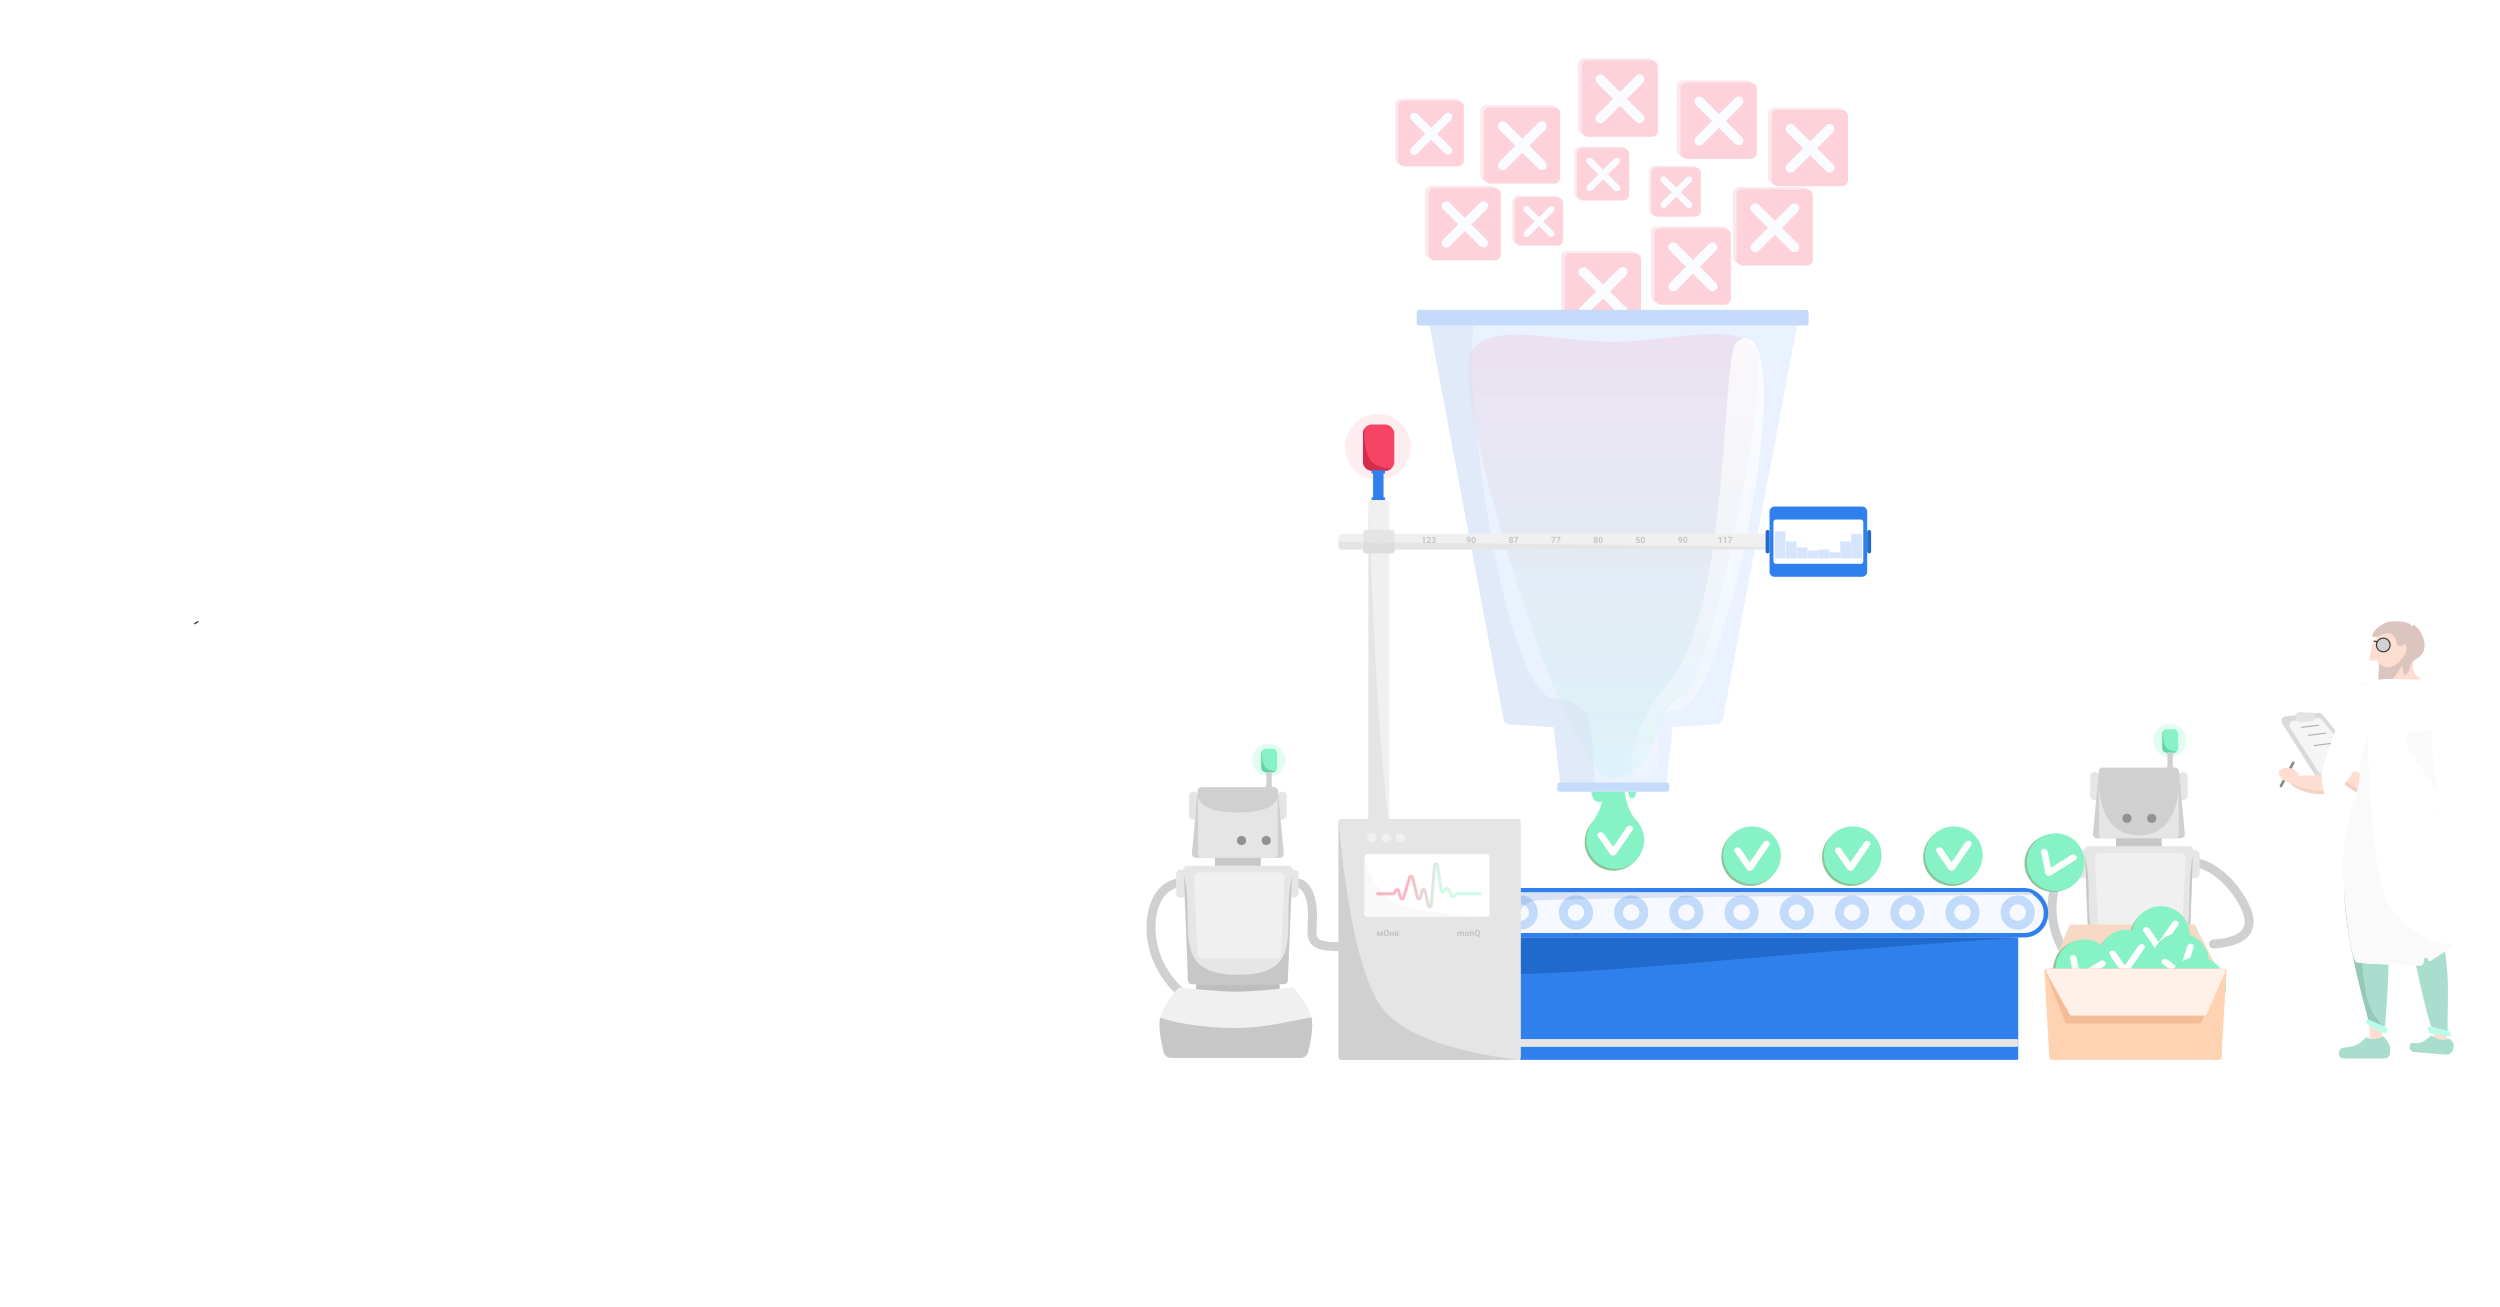 <svg width="1920" height="1004" viewBox="0 0 1920 1004" fill="none" xmlns="http://www.w3.org/2000/svg">
<g clip-path="url(#clip0)">
<path d="M1688.17 663.274C1693.52 663.274 1707.5 670.5 1718.5 686.5C1729.5 702.5 1736.5 722.5 1700.01 725" stroke="#D0D0D0" stroke-width="6.88" stroke-linecap="round"/>
<path d="M1597.1 663.274C1591.75 663.274 1576 670.016 1576 697.5C1576 718.5 1586.21 736.5 1601 749" stroke="#D0D0D0" stroke-width="6.88" stroke-linecap="round"/>
<rect width="6.88" height="21.406" rx="3.058" transform="matrix(-1 0 0 1 1612.1 593)" fill="#E5E5E5"/>
<rect width="6.88" height="21.406" rx="3.058" transform="matrix(-1 0 0 1 1680.14 593)" fill="#E5E5E5"/>
<rect x="1625.09" y="639.192" width="35.167" height="13.761" rx="3.058" fill="#C7C7C7"/>
<rect x="1610.57" y="737.048" width="64.218" height="13.761" rx="3.058" fill="#BEBEBE"/>
<path d="M1611.84 592.277C1611.99 590.704 1613.31 589.5 1614.89 589.5H1670.47C1672.05 589.5 1673.37 590.704 1673.51 592.277L1677.95 640.441C1678.12 642.233 1676.71 643.779 1674.91 643.779H1610.45C1608.65 643.779 1607.24 642.233 1607.41 640.441L1611.84 592.277Z" fill="#D0D0D0"/>
<path d="M1612.1 593.5C1612.1 593.5 1607.34 641.5 1642.68 641.5C1678.02 641.5 1673.26 593.5 1673.26 593.5V640.721C1673.26 642.41 1671.89 643.779 1670.2 643.779H1615.16C1613.47 643.779 1612.1 642.41 1612.1 640.721V593.5Z" fill="#E5E5E5"/>
<rect width="18.348" height="21.406" rx="3.058" transform="matrix(-1 0 0 1 1689.31 652.953)" fill="#E6E6E6"/>
<rect width="18.348" height="21.406" rx="3.058" transform="matrix(-1 0 0 1 1613.63 652.953)" fill="#E6E6E6"/>
<path d="M1600.76 653.082C1600.69 651.344 1602.08 649.896 1603.82 649.896H1681.54C1683.28 649.896 1684.66 651.344 1684.59 653.082L1681.03 737.941C1680.96 739.579 1679.61 740.871 1677.97 740.871H1607.39C1605.75 740.871 1604.4 739.579 1604.33 737.941L1600.76 653.082Z" fill="#E6E6E6"/>
<path d="M1608.89 659.193C1608.78 656.91 1610.61 655 1612.89 655H1674.49C1676.78 655 1678.6 656.91 1678.49 659.193L1675.69 717.193C1675.59 719.324 1673.83 721 1671.7 721H1615.69C1613.55 721 1611.79 719.324 1611.69 717.193L1608.89 659.193Z" fill="#F0F0F0"/>
<path d="M1601.19 656.896C1610.69 694 1588.66 733.608 1642.68 733.608C1696.69 733.608 1675.19 697 1684.19 656.896C1683.33 679.916 1681.5 725.973 1681.02 737.963C1680.95 739.603 1679.61 740.871 1677.96 740.871H1607.42C1605.76 740.871 1604.41 739.573 1604.36 737.923C1603.92 724.392 1602.07 668.396 1601.19 656.896Z" fill="#C7C7C7"/>
<circle cx="1666.48" cy="568.783" r="12.783" fill="#E3FCF2"/>
<rect x="1660.67" y="560.067" width="12.202" height="18.013" rx="3.486" fill="#87F2C5"/>
<path d="M1664.15 578.08H1669.38C1670.27 578.08 1671.09 577.744 1671.71 577.192C1671.71 577.192 1666.92 577.357 1664.15 574.594C1660.67 571.107 1661.25 561.626 1661.25 561.626C1660.88 562.178 1660.67 562.841 1660.67 563.554V574.594C1660.67 576.519 1662.23 578.08 1664.15 578.08Z" fill="#65D3A5"/>
<rect x="1664.61" y="577.961" width="4.067" height="11.621" fill="#D0D0D0"/>
<rect x="1664.03" y="577.961" width="5.229" height="1.162" fill="#D0D0D0"/>
<rect x="1664.03" y="588.42" width="5.229" height="1.162" fill="#D0D0D0"/>
<path d="M1596.54 744.232C1597.19 743.546 1598.1 743.233 1599.04 743.348C1604.82 744.061 1626.47 746.605 1641.15 746.605C1655.83 746.605 1677.48 744.061 1683.26 743.348C1684.2 743.233 1685.11 743.546 1685.76 744.233C1688.69 747.361 1697.01 756.89 1699.25 766.482C1700.97 773.837 1698.3 786.436 1696.62 793.068C1695.96 795.682 1693.6 797.444 1690.9 797.444C1681.37 797.444 1658.68 797.444 1641.15 797.444C1623.62 797.444 1600.92 797.444 1591.4 797.444C1588.7 797.444 1586.34 795.682 1585.68 793.068C1584 786.436 1581.33 773.837 1583.05 766.482C1585.29 756.89 1593.61 747.361 1596.54 744.232Z" fill="#F0F0F0"/>
<path d="M1583.05 766.481C1581.33 773.837 1584 786.436 1585.68 793.068C1586.34 795.681 1588.7 797.444 1591.4 797.444H1641.15H1690.9C1693.6 797.444 1695.96 795.681 1696.62 793.068C1698.3 786.436 1700.97 773.837 1699.25 766.481C1693.52 766.481 1667.45 774.5 1641.15 774.5C1614.85 774.5 1591.52 770 1583.05 766.481Z" fill="#C7C7C7"/>
<circle cx="1633.5" cy="628.5" r="3.5" fill="#919191"/>
<circle cx="1652.5" cy="628.5" r="3.5" fill="#919191"/>
<path d="M1684.28 710C1685.03 710 1685.72 710.419 1686.06 711.086L1702.5 743.086C1703.19 744.417 1702.22 746 1700.72 746L1577.96 746C1576.54 746 1575.58 744.567 1576.11 743.253L1589 711.253C1589.3 710.496 1590.03 710 1590.85 710L1684.28 710Z" fill="#F7DAC5"/>
<circle cx="1658.16" cy="719.541" r="22.156" fill="#89C599"/>
<circle cx="1659.54" cy="718.156" r="22.156" fill="#87F2C5"/>
<rect width="5.03" height="20.692" rx="2.515" transform="matrix(0.9 -0.437 0.566 0.824 1644.87 713.432)" fill="white"/>
<rect width="5.03" height="27.334" rx="2.515" transform="matrix(0.9 0.437 -0.566 0.824 1669.74 706.231)" fill="white"/>
<path d="M996.166 678.274C1001.52 678.274 1008.01 685.684 1008.01 703C1008.01 720.316 1003 727 1028.5 727" stroke="#D0D0D0" stroke-width="6.88" stroke-linecap="round"/>
<path d="M905.098 678.274C899.746 678.274 884 685.016 884 712.5C884 733.5 894.212 751.5 909 764" stroke="#D0D0D0" stroke-width="6.88" stroke-linecap="round"/>
<rect width="6.88" height="21.406" rx="3.058" transform="matrix(-1 0 0 1 920.098 608)" fill="#E5E5E5"/>
<rect width="6.88" height="21.406" rx="3.058" transform="matrix(-1 0 0 1 988.139 608)" fill="#E5E5E5"/>
<rect x="933.095" y="654.192" width="35.167" height="13.761" rx="3.058" fill="#C7C7C7"/>
<rect x="918.569" y="752.048" width="64.218" height="13.761" rx="3.058" fill="#BEBEBE"/>
<path d="M919.842 607.277C919.987 605.704 921.307 604.5 922.887 604.5H978.469C980.049 604.5 981.369 605.704 981.514 607.277L985.951 655.441C986.116 657.233 984.705 658.779 982.905 658.779H918.451C916.651 658.779 915.241 657.233 915.406 655.441L919.842 607.277Z" fill="#D0D0D0"/>
<path d="M920.098 608.5C920.098 608.5 915.338 624 950.678 624C986.018 624 981.258 608.5 981.258 608.5V655.721C981.258 657.41 979.889 658.779 978.2 658.779H923.156C921.467 658.779 920.098 657.41 920.098 655.721V608.5Z" fill="#E5E5E5"/>
<rect width="18.348" height="21.406" rx="3.058" transform="matrix(-1 0 0 1 997.312 667.953)" fill="#E6E6E6"/>
<rect width="18.348" height="21.406" rx="3.058" transform="matrix(-1 0 0 1 921.627 667.953)" fill="#E6E6E6"/>
<path d="M908.764 668.082C908.691 666.344 910.08 664.896 911.82 664.896H989.536C991.275 664.896 992.664 666.344 992.591 668.082L989.026 752.941C988.957 754.579 987.61 755.871 985.971 755.871H915.385C913.746 755.871 912.399 754.579 912.33 752.941L908.764 668.082Z" fill="#E6E6E6"/>
<path d="M916.895 674.193C916.784 671.91 918.605 670 920.89 670H982.495C984.78 670 986.6 671.91 986.49 674.193L983.694 732.193C983.591 734.324 981.833 736 979.699 736H923.686C921.552 736 919.793 734.324 919.691 732.193L916.895 674.193Z" fill="#F0F0F0"/>
<path d="M909.192 671.896C918.692 709 896.664 748.608 950.678 748.608C1004.69 748.608 983.192 712 992.192 671.896C991.327 694.916 989.496 740.973 989.019 752.963C988.954 754.603 987.606 755.871 985.965 755.871H915.415C913.764 755.871 912.412 754.573 912.358 752.923C911.919 739.392 910.07 683.396 909.192 671.896Z" fill="#C7C7C7"/>
<circle cx="974.476" cy="583.783" r="12.783" fill="#E3FCF2"/>
<rect x="968.665" y="575.067" width="12.202" height="18.013" rx="3.486" fill="#87F2C5"/>
<path d="M972.151 593.08H977.381C978.274 593.08 979.088 592.744 979.705 592.192C979.705 592.192 974.915 592.357 972.151 589.594C968.665 586.107 969.246 576.626 969.246 576.626C968.879 577.178 968.665 577.841 968.665 578.554V589.594C968.665 591.519 970.226 593.08 972.151 593.08Z" fill="#65D3A5"/>
<rect x="972.612" y="592.961" width="4.067" height="11.621" fill="#D0D0D0"/>
<rect x="972.031" y="592.961" width="5.229" height="1.162" fill="#D0D0D0"/>
<rect x="972.031" y="603.42" width="5.229" height="1.162" fill="#D0D0D0"/>
<path d="M904.542 759.232C905.186 758.546 906.102 758.233 907.036 758.348C912.818 759.061 934.471 761.605 949.149 761.605C963.827 761.605 985.481 759.061 991.262 758.348C992.196 758.233 993.113 758.546 993.756 759.233C996.687 762.361 1005.01 771.89 1007.25 781.482C1008.97 788.837 1006.3 801.436 1004.62 808.068C1003.96 810.682 1001.6 812.444 998.903 812.444C989.373 812.444 966.675 812.444 949.149 812.444C931.623 812.444 908.925 812.444 899.395 812.444C896.699 812.444 894.34 810.682 893.678 808.068C892 801.436 889.325 788.837 891.047 781.482C893.292 771.89 901.611 762.361 904.542 759.232Z" fill="#F0F0F0"/>
<path d="M891.047 781.481C889.325 788.837 892 801.436 893.678 808.068C894.34 810.681 896.699 812.444 899.395 812.444H949.149H998.903C1001.6 812.444 1003.96 810.681 1004.62 808.068C1006.3 801.436 1008.97 788.837 1007.25 781.481C1001.52 781.481 975.448 789.5 949.149 789.5C922.85 789.5 899.518 785 891.047 781.481Z" fill="#C7C7C7"/>
<circle cx="953.5" cy="645.5" r="3.5" fill="#919191"/>
<circle cx="972.5" cy="645.5" r="3.5" fill="#919191"/>
<g opacity="0.24">
<rect x="1330.86" y="143.707" width="58.619" height="58.619" rx="4.585" fill="#F3A2B8"/>
<rect x="1333.67" y="145.4" width="58.619" height="58.619" rx="4.585" fill="#F74364"/>
<rect x="1342.83" y="159.895" width="7.498" height="49.986" rx="3.749" transform="rotate(-45 1342.83 159.895)" fill="#EFF3FF"/>
<rect x="1378.18" y="154.594" width="7.498" height="49.986" rx="3.749" transform="rotate(45 1378.18 154.594)" fill="#EFF3FF"/>
</g>
<g opacity="0.24">
<rect x="1357.86" y="82.707" width="58.619" height="58.619" rx="4.585" fill="#F3A2B8"/>
<rect x="1360.67" y="84.4" width="58.619" height="58.619" rx="4.585" fill="#F74364"/>
<rect x="1369.83" y="98.895" width="7.498" height="49.986" rx="3.749" transform="rotate(-45 1369.83 98.895)" fill="#EFF3FF"/>
<rect x="1405.18" y="93.594" width="7.498" height="49.986" rx="3.749" transform="rotate(45 1405.18 93.594)" fill="#EFF3FF"/>
</g>
<g opacity="0.24">
<rect x="1211.86" y="44.707" width="58.619" height="58.619" rx="4.585" fill="#F3A2B8"/>
<rect x="1214.67" y="46.4" width="58.619" height="58.619" rx="4.585" fill="#F74364"/>
<rect x="1223.83" y="60.895" width="7.498" height="49.986" rx="3.749" transform="rotate(-45 1223.83 60.895)" fill="#EFF3FF"/>
<rect x="1259.18" y="55.593" width="7.498" height="49.986" rx="3.749" transform="rotate(45 1259.18 55.593)" fill="#EFF3FF"/>
</g>
<g opacity="0.24">
<rect x="1136.86" y="80.707" width="58.619" height="58.619" rx="4.585" fill="#F3A2B8"/>
<rect x="1139.67" y="82.4" width="58.619" height="58.619" rx="4.585" fill="#F74364"/>
<rect x="1148.83" y="96.895" width="7.498" height="49.986" rx="3.749" transform="rotate(-45 1148.83 96.895)" fill="#EFF3FF"/>
<rect x="1184.18" y="91.594" width="7.498" height="49.986" rx="3.749" transform="rotate(45 1184.18 91.594)" fill="#EFF3FF"/>
</g>
<g opacity="0.24">
<rect x="1266.45" y="127.347" width="37.999" height="37.999" rx="4.585" fill="#F3A2B8"/>
<rect x="1268.27" y="128.445" width="37.999" height="37.999" rx="4.585" fill="#F74364"/>
<rect x="1274.21" y="137.841" width="4.86" height="32.403" rx="2.43" transform="rotate(-45 1274.21 137.841)" fill="#EFF3FF"/>
<rect x="1297.12" y="134.405" width="4.86" height="32.403" rx="2.43" transform="rotate(45 1297.12 134.405)" fill="#EFF3FF"/>
</g>
<g opacity="0.24">
<rect x="1209.11" y="112.6" width="40.204" height="40.204" rx="4.585" fill="#F3A2B8"/>
<rect x="1211.03" y="113.761" width="40.204" height="40.204" rx="4.585" fill="#F74364"/>
<rect x="1217.32" y="123.702" width="5.142" height="34.283" rx="2.571" transform="rotate(-45 1217.32 123.702)" fill="#EFF3FF"/>
<rect x="1241.56" y="120.066" width="5.142" height="34.283" rx="2.571" transform="rotate(45 1241.56 120.066)" fill="#EFF3FF"/>
</g>
<g opacity="0.24">
<rect x="1198.86" y="192.707" width="58.619" height="58.619" rx="4.585" fill="#F3A2B8"/>
<rect x="1201.67" y="194.4" width="58.619" height="58.619" rx="4.585" fill="#F74364"/>
<rect x="1210.83" y="208.895" width="7.498" height="49.986" rx="3.749" transform="rotate(-45 1210.83 208.895)" fill="#EFF3FF"/>
<rect x="1246.18" y="203.594" width="7.498" height="49.986" rx="3.749" transform="rotate(45 1246.18 203.594)" fill="#EFF3FF"/>
</g>
<g opacity="0.24">
<rect x="1094.4" y="142.765" width="55.58" height="55.58" rx="4.585" fill="#F3A2B8"/>
<rect x="1097.06" y="144.37" width="55.58" height="55.58" rx="4.585" fill="#F74364"/>
<rect x="1105.75" y="158.114" width="7.109" height="47.394" rx="3.555" transform="rotate(-45 1105.75 158.114)" fill="#EFF3FF"/>
<rect x="1139.27" y="153.087" width="7.109" height="47.394" rx="3.555" transform="rotate(45 1139.27 153.087)" fill="#EFF3FF"/>
</g>
<g opacity="0.24">
<rect x="1071.36" y="75.863" width="50.466" height="50.466" rx="4.585" fill="#F3A2B8"/>
<rect x="1073.78" y="77.32" width="50.466" height="50.466" rx="4.585" fill="#F74364"/>
<rect x="1081.67" y="89.799" width="6.455" height="43.033" rx="3.228" transform="rotate(-45 1081.67 89.799)" fill="#EFF3FF"/>
<rect x="1112.1" y="85.235" width="6.455" height="43.033" rx="3.228" transform="rotate(45 1112.1 85.235)" fill="#EFF3FF"/>
</g>
<g opacity="0.24">
<rect x="1287.86" y="61.707" width="58.619" height="58.619" rx="4.585" fill="#F3A2B8"/>
<rect x="1290.67" y="63.4" width="58.619" height="58.619" rx="4.585" fill="#F74364"/>
<rect x="1299.83" y="77.895" width="7.498" height="49.986" rx="3.749" transform="rotate(-45 1299.83 77.895)" fill="#EFF3FF"/>
<rect x="1335.18" y="72.594" width="7.498" height="49.986" rx="3.749" transform="rotate(45 1335.18 72.594)" fill="#EFF3FF"/>
</g>
<g opacity="0.24">
<rect x="1267.86" y="173.707" width="58.619" height="58.619" rx="4.585" fill="#F3A2B8"/>
<rect x="1270.67" y="175.4" width="58.619" height="58.619" rx="4.585" fill="#F74364"/>
<rect x="1279.83" y="189.895" width="7.498" height="49.986" rx="3.749" transform="rotate(-45 1279.83 189.895)" fill="#EFF3FF"/>
<rect x="1315.18" y="184.594" width="7.498" height="49.986" rx="3.749" transform="rotate(45 1315.18 184.594)" fill="#EFF3FF"/>
</g>
<g opacity="0.24">
<rect x="1161.37" y="150.271" width="37.336" height="37.336" rx="4.585" fill="#F3A2B8"/>
<rect x="1163.16" y="151.35" width="37.336" height="37.336" rx="4.585" fill="#F74364"/>
<rect x="1168.99" y="160.582" width="4.776" height="31.837" rx="2.388" transform="rotate(-45 1168.99 160.582)" fill="#EFF3FF"/>
<rect x="1191.51" y="157.206" width="4.776" height="31.837" rx="2.388" transform="rotate(45 1191.51 157.206)" fill="#EFF3FF"/>
</g>
<rect x="1150.72" y="683.719" width="420.561" height="34.561" rx="16.62" fill="#F6F9FF" stroke="#2F80ED" stroke-width="3.439"/>
<path d="M1557.07 685L1165.16 685.5C1160.1 685.5 1152.5 691.315 1152.5 700.352V701.5C1152.5 712 1161.44 716.5 1166.5 716.5C1166.5 716.5 1159.88 691.315 1183.84 691.315C1319.78 687.467 1562 687.296 1562 687.296C1562 687.296 1560.94 686.148 1559.53 685.574C1558.15 685.01 1557.07 685 1557.07 685Z" fill="#D8E2F4"/>
<path d="M1167 720H1550V812.854C1550 813.487 1549.49 814 1548.86 814H1168.15C1167.51 814 1167 813.487 1167 812.854V720Z" fill="#2F80ED"/>
<path d="M1167 720H1550C1550 720 1437.53 727.61 1325.88 737.419C1213.16 747.324 1174.78 747.972 1168.11 748.001C1167.48 748.004 1167 747.496 1167 746.869V720Z" fill="#216ACD"/>
<rect x="1167" y="798" width="383" height="6" rx="1.146" fill="#E5E5E5"/>
<circle cx="1167.91" cy="700.856" r="9.743" stroke="#2F80ED" stroke-opacity="0.25" stroke-width="6.877"/>
<circle cx="1210.32" cy="700.856" r="9.743" stroke="#2F80ED" stroke-opacity="0.25" stroke-width="6.877"/>
<circle cx="1252.74" cy="700.856" r="9.743" stroke="#2F80ED" stroke-opacity="0.25" stroke-width="6.877"/>
<circle cx="1295.15" cy="700.856" r="9.743" stroke="#2F80ED" stroke-opacity="0.25" stroke-width="6.877"/>
<circle cx="1337.56" cy="700.856" r="9.743" stroke="#2F80ED" stroke-opacity="0.25" stroke-width="6.877"/>
<circle cx="1379.97" cy="700.856" r="9.743" stroke="#2F80ED" stroke-opacity="0.25" stroke-width="6.877"/>
<circle cx="1422.38" cy="700.856" r="9.743" stroke="#2F80ED" stroke-opacity="0.25" stroke-width="6.877"/>
<circle cx="1464.79" cy="700.856" r="9.743" stroke="#2F80ED" stroke-opacity="0.25" stroke-width="6.877"/>
<circle cx="1507.2" cy="700.856" r="9.743" stroke="#2F80ED" stroke-opacity="0.25" stroke-width="6.877"/>
<circle cx="1549.61" cy="700.856" r="9.743" stroke="#2F80ED" stroke-opacity="0.25" stroke-width="6.877"/>
<circle cx="1344.16" cy="658.234" r="22.156" fill="#89C599"/>
<circle cx="1345.54" cy="656.849" r="22.156" fill="#87F2C5"/>
<rect width="5.03" height="20.692" rx="2.515" transform="matrix(0.9 -0.437 0.566 0.824 1330.87 652.125)" fill="white"/>
<rect width="5.03" height="27.334" rx="2.515" transform="matrix(0.9 0.437 -0.566 0.824 1355.74 644.924)" fill="white"/>
<circle cx="1239.16" cy="646.541" r="22.156" fill="#89C599"/>
<circle cx="1240.54" cy="645.156" r="22.156" fill="#87F2C5"/>
<rect width="5.03" height="20.692" rx="2.515" transform="matrix(0.9 -0.437 0.566 0.824 1225.87 640.432)" fill="white"/>
<rect width="5.03" height="27.334" rx="2.515" transform="matrix(0.9 0.437 -0.566 0.824 1250.74 633.231)" fill="white"/>
<path d="M1240.5 596.5C1230 596.5 1235.5 616 1222 632.5L1258 632C1243 615 1251 596.5 1240.5 596.5Z" fill="#87F2C5"/>
<path d="M1228.5 616C1239 616 1233.5 596.5 1247 580L1211 580.5C1226 597.5 1218 616 1228.5 616Z" fill="#87F2C5"/>
<path d="M1253.32 613C1257.11 613 1255.13 607.583 1260 603L1247 603.139C1252.42 607.861 1249.53 613 1253.32 613Z" fill="#87F2C5"/>
<circle cx="1421.46" cy="658.234" r="22.156" fill="#89C599"/>
<circle cx="1422.84" cy="656.849" r="22.156" fill="#87F2C5"/>
<rect width="5.03" height="20.692" rx="2.515" transform="matrix(0.9 -0.437 0.566 0.824 1408.17 652.125)" fill="white"/>
<rect width="5.03" height="27.334" rx="2.515" transform="matrix(0.9 0.437 -0.566 0.824 1433.04 644.924)" fill="white"/>
<circle cx="1499.16" cy="658.234" r="22.156" fill="#89C599"/>
<circle cx="1500.54" cy="656.849" r="22.156" fill="#87F2C5"/>
<rect width="5.03" height="20.692" rx="2.515" transform="matrix(0.9 -0.437 0.566 0.824 1485.87 652.125)" fill="white"/>
<rect width="5.03" height="27.334" rx="2.515" transform="matrix(0.9 0.437 -0.566 0.824 1510.74 644.924)" fill="white"/>
<circle cx="1673.4" cy="740.57" r="22.156" transform="rotate(-17.646 1673.4 740.57)" fill="#89C599"/>
<circle cx="1674.3" cy="738.83" r="22.156" transform="rotate(-17.646 1674.3 738.83)" fill="#87F2C5"/>
<rect width="5.03" height="20.692" rx="2.515" transform="matrix(0.725 -0.689 0.789 0.614 1658.88 738.777)" fill="white"/>
<rect width="5.03" height="27.334" rx="2.515" transform="matrix(0.99 0.143 -0.289 0.957 1680.4 724.374)" fill="white"/>
<circle cx="1632.16" cy="737.541" r="22.156" fill="#89C599"/>
<circle cx="1633.54" cy="736.156" r="22.156" fill="#87F2C5"/>
<rect width="5.03" height="20.692" rx="2.515" transform="matrix(0.9 -0.437 0.566 0.824 1618.87 731.432)" fill="white"/>
<rect width="5.03" height="27.334" rx="2.515" transform="matrix(0.9 0.437 -0.566 0.824 1643.74 724.231)" fill="white"/>
<circle cx="1576.94" cy="662.903" r="22.156" transform="rotate(23.329 1576.94 662.903)" fill="#89C599"/>
<circle cx="1578.76" cy="662.18" r="22.156" transform="rotate(23.329 1578.76 662.18)" fill="#87F2C5"/>
<rect width="5.03" height="20.692" rx="2.515" transform="matrix(0.999 -0.045 0.193 0.981 1567.15 652.031)" fill="white"/>
<rect width="5.03" height="27.334" rx="2.515" transform="matrix(0.653 0.757 -0.846 0.533 1592.85 655.269)" fill="white"/>
<circle cx="1599.12" cy="744.391" r="22.156" transform="rotate(23.329 1599.12 744.391)" fill="#89C599"/>
<circle cx="1600.94" cy="743.667" r="22.156" transform="rotate(23.329 1600.94 743.667)" fill="#87F2C5"/>
<rect width="5.03" height="20.692" rx="2.515" transform="matrix(0.999 -0.045 0.193 0.981 1589.33 733.518)" fill="white"/>
<rect width="5.03" height="27.334" rx="2.515" transform="matrix(0.653 0.757 -0.846 0.533 1615.03 736.757)" fill="white"/>
<circle cx="1686.16" cy="758.541" r="22.156" fill="#89C599"/>
<circle cx="1687.54" cy="757.156" r="22.156" fill="#87F2C5"/>
<rect width="5.03" height="20.692" rx="2.515" transform="matrix(0.9 -0.437 0.566 0.824 1672.87 752.432)" fill="white"/>
<rect width="5.03" height="27.334" rx="2.515" transform="matrix(0.9 0.437 -0.566 0.824 1697.74 745.231)" fill="white"/>
<path d="M149.5 479L152 477.5" stroke="#323232" stroke-linecap="round"/>
<line x1="1.032" y1="-1.032" x2="21.123" y2="-1.032" transform="matrix(-0.466 0.885 0.885 0.466 1762.56 585.41)" stroke="#8A8A8A" stroke-width="2.064" stroke-linecap="round"/>
<path d="M1783.66 548.756C1782.91 547.836 1781.75 547.355 1780.57 547.479L1755.16 550.155C1752.57 550.427 1751.18 553.323 1752.58 555.514L1780.58 599.383C1781.62 601.011 1783.78 601.488 1785.41 600.449L1808.56 585.672C1810.32 584.549 1810.71 582.145 1809.39 580.523L1783.66 548.756Z" fill="#DADADA"/>
<path d="M1783.3 552.75C1782.56 551.83 1781.4 551.35 1780.22 551.474L1761.42 553.452C1758.84 553.724 1757.44 556.621 1758.84 558.812L1780.23 592.315C1781.26 593.943 1783.43 594.42 1785.05 593.381L1802.3 582.375C1804.06 581.252 1804.45 578.847 1803.13 577.226L1783.3 552.75Z" fill="#F5F5F5"/>
<path d="M1777.78 549.088C1777.24 548.053 1776.19 547.383 1775.02 547.329L1766.26 546.922C1764.15 546.824 1762.43 548.619 1762.62 550.731L1762.69 551.483C1762.86 553.407 1764.56 554.825 1766.48 554.651L1775.17 553.865C1777.49 553.655 1778.86 551.155 1777.78 549.088Z" fill="#E4E4E4"/>
<line x1="0.437" y1="-0.437" x2="13.66" y2="-0.437" transform="matrix(-0.992 0.124 0.124 0.992 1790.88 571.323)" stroke="#AEAEAE" stroke-width="0.874" stroke-linecap="round"/>
<path d="M1824.67 611.752C1835.66 611.167 1885.85 561.356 1868.64 550.669C1857.82 543.951 1833.13 579.967 1822.64 596.207C1811.3 595.808 1805.65 587.135 1795.27 594.138C1792.33 596.119 1808.41 612.618 1824.67 611.752Z" fill="#FFDED2"/>
<path d="M1824.67 611.752C1835.66 611.167 1885.85 561.355 1868.64 550.668C1806.17 581.498 1874.88 569.745 1824.46 610.071C1813.11 609.672 1798.7 598.649 1795.27 594.138C1792.33 596.118 1808.41 612.617 1824.67 611.752Z" fill="#F5D1C4"/>
<path d="M1820.79 615.267C1867.92 600.168 1882.19 544.004 1876.47 538.471C1867.02 529.99 1825.8 586.873 1822 592.954C1818.2 599.034 1815.76 616.879 1820.79 615.267Z" fill="white"/>
<path d="M1789.56 581.782C1786.3 583.049 1788.47 592.048 1795.37 594.367L1804.05 593.149C1803.46 590.787 1801.84 585.672 1800 584.109C1797.7 582.156 1793.63 580.198 1789.56 581.782Z" fill="#FDA98B"/>
<path d="M1853.87 516.146C1852.58 512.728 1853.33 507.244 1853.87 504.93L1842.65 507.6L1831.43 524.158H1864.55C1861.52 522.911 1855.15 519.564 1853.87 516.146Z" fill="#FFDED2"/>
<path d="M1829.66 519.376L1838.07 516.786L1857.05 500.57C1853.63 495.868 1844.61 486.901 1836.39 485.403C1825.97 483.505 1824.65 491.371 1821.6 495.323L1819.72 507.563L1825.84 506.976L1829.66 519.376Z" fill="#FFDED2"/>
<path d="M1828.93 533.686L1840.1 518.304L1855.22 495.622C1844.22 503.476 1839.84 518.658 1827.16 509.687L1825.77 532.553C1825.67 534.298 1827.9 535.101 1828.93 533.686Z" fill="#DCC5BF"/>
<path d="M1839.24 477.13C1827.45 477 1822.34 486.529 1822.34 486.529C1822.34 486.529 1821.52 487.396 1821.89 488.399C1822.25 489.403 1821.02 489.215 1826.13 489.129C1826.13 489.129 1832.48 484.548 1837.07 487.312C1841.12 489.752 1840.76 495.273 1840.76 495.273C1842.87 495.757 1843 497.117 1844.91 495.561C1849.82 491.559 1849.09 503.392 1843.85 505.953L1846.19 518.416C1852.39 517.556 1848.19 510.068 1855.9 505.953C1867.19 499.934 1860.41 485.184 1855.9 481.471C1853.67 479.628 1852.76 480.271 1852.14 481.016C1851.13 479.97 1851.02 477.26 1839.24 477.13Z" fill="#DCC5BF"/>
<path d="M1830.13 801.522L1829.51 791.116L1820.19 781.053L1819.68 804.512L1825.57 808.074L1830.13 801.522Z" fill="#FFDED2"/>
<path d="M1880.74 805.512L1878.93 794.461L1867.26 785.873L1869.91 799.699L1870.99 804.924L1880.74 805.512Z" fill="#FFDED2"/>
<path d="M1875.54 643.099C1873.73 614.222 1867.84 591.986 1860.05 579.54L1846.52 606.327C1835.97 633.212 1841.25 680.487 1848.14 707.217C1852.27 723.281 1858.85 762.19 1867.05 788.296L1879.82 792.117C1879.41 774.588 1881 759.053 1878.96 740.132C1877.61 727.628 1876.22 723.548 1873.15 716.737C1879.27 699.093 1876.71 661.709 1875.54 643.099Z" fill="#A9DDCE"/>
<path d="M1820.29 602.626C1824.16 595.406 1856.22 593.498 1867 590.756C1868.95 600.589 1871.57 605.96 1864.86 626.541C1858.15 647.122 1831.15 681.053 1826.08 687.118C1827.63 690.014 1831.3 699.062 1833.61 712.084C1835.92 725.105 1833.32 778.068 1830.98 792.054L1820.15 786.24C1814.7 763.677 1802.41 724.01 1800.55 682.711C1799.78 665.656 1816.41 609.846 1820.29 602.626Z" fill="#A9DDCE"/>
<ellipse rx="22.967" ry="18.666" transform="matrix(-0.964 -0.264 -0.264 0.964 1839.7 640.189)" fill="#4D68C9"/>
<path d="M1819.97 603.861C1822.23 599.653 1839.81 596.823 1854.08 595.195C1856.61 594.907 1858.25 600.651 1856.17 602.113C1851.47 605.408 1846.38 609.801 1841.74 615.545C1826.46 634.469 1811.84 668.108 1810.75 684.574C1809.66 701.041 1814.58 749.621 1816.89 762.642C1819.2 775.664 1826.91 785.847 1831.4 789.033L1819.84 787.476C1814.38 764.912 1802.09 725.245 1800.23 683.946C1799.47 666.891 1816.1 611.081 1819.97 603.861Z" fill="#95C8B9"/>
<path d="M1817.97 786.469L1831.23 793.588C1831.85 793.924 1832.63 793.568 1832.78 792.874L1833.35 790.252C1833.46 789.756 1833.2 789.253 1832.74 789.048L1818.82 782.904C1818.1 782.584 1817.29 783.139 1817.33 783.933L1817.4 785.579C1817.42 785.954 1817.64 786.292 1817.97 786.469Z" fill="#B5FFEA"/>
<path d="M1866.59 793.574L1881.06 795.949C1881.88 796.085 1882.54 795.262 1882.22 794.488L1881.38 792.461C1881.25 792.138 1880.97 791.901 1880.63 791.825L1865.58 788.483C1864.71 788.291 1864 789.181 1864.38 789.984L1865.8 792.978C1865.95 793.294 1866.25 793.517 1866.59 793.574Z" fill="#B5FFEA"/>
<path d="M1817.55 523.624C1839.98 517.749 1862.94 526.294 1862.94 518.283C1867.75 518.283 1875.36 524.99 1875.76 527.897C1877.32 539.01 1874.56 549.51 1872.56 562.614C1872.11 565.568 1868.16 558.289 1867.75 561.012C1866.21 571.341 1871.53 607.819 1872.02 611.218C1883.78 691.335 1885.91 720.177 1883.78 725.518C1882.97 727.537 1871.56 734.829 1866.97 737.699C1866.05 738.274 1864.86 737.745 1864.64 736.682C1864.3 734.979 1861.85 735.026 1861.58 736.742L1861.1 739.73C1860.93 740.768 1860.05 741.524 1859 741.499C1850.13 741.28 1811.61 740.255 1809.53 738.871C1804.73 735.667 1798.32 675.312 1799.39 659.288C1800.24 646.47 1804.83 620.832 1809.53 609.616C1814.24 598.4 1812.91 579.094 1809.53 564.751C1805.26 546.591 1809.53 530.567 1809.53 530.567C1809.53 530.567 1811.29 525.262 1817.55 523.624Z" fill="white"/>
<path d="M1867.75 561.012C1828.03 561.012 1855.13 576.569 1872.02 611.218C1871.53 607.819 1866.21 571.341 1867.75 561.012Z" fill="#FAFAFA"/>
<path d="M1791.57 608.054C1801.33 604.187 1831.57 543.894 1812.77 539.459C1800.94 536.672 1789.56 576.743 1785.01 594.615C1774.63 597.702 1766.89 591.577 1759.63 601.063C1757.58 603.747 1777.13 613.779 1791.57 608.054Z" fill="#FFDED2"/>
<path d="M1791.57 608.054C1801.33 604.187 1831.57 543.893 1812.77 539.459C1765.65 586.322 1824.2 554.814 1790.87 606.601C1780.49 609.688 1764.11 604.098 1759.63 601.063C1757.58 603.747 1777.13 613.779 1791.57 608.054Z" fill="#F5D1C4"/>
<path d="M1809.53 530.567C1809.53 530.567 1811.29 525.262 1817.54 523.624C1817.54 535.908 1818.4 661.639 1832.5 690.267C1846.6 718.895 1876.3 725.696 1883.77 725.518C1882.97 727.537 1871.56 734.829 1866.97 737.699C1866.05 738.274 1864.86 737.745 1864.64 736.682C1864.3 734.979 1861.85 735.026 1861.58 736.742L1861.1 739.73C1860.93 740.768 1860.05 741.524 1859 741.499C1850.13 741.28 1811.61 740.255 1809.53 738.871C1804.73 735.667 1798.32 675.312 1799.38 659.288C1800.24 646.47 1804.83 620.832 1809.53 609.616C1814.24 598.4 1812.91 579.094 1809.53 564.75C1805.26 546.591 1809.53 530.567 1809.53 530.567Z" fill="#FAFAFA"/>
<path d="M1789.13 612.414C1827.16 584.438 1822.99 529.317 1816.14 526.051C1805.02 521.253 1785.03 585.216 1783.44 591.869C1781.86 598.522 1785.07 615.4 1789.13 612.414Z" fill="white"/>
<path d="M1750.71 591.626C1748.15 593.763 1752.85 601.24 1759.79 601.24L1767.27 597.501C1766.02 595.543 1763 591.412 1760.86 590.558C1758.19 589.49 1753.92 588.955 1750.71 591.626Z" fill="#FFDED2"/>
<circle r="5.246" transform="matrix(-0.94 0.342 0.342 0.94 1830.35 495.336)" fill="#D1D1D1" stroke="#323232" stroke-width="0.874"/>
<path d="M1825.72 492.834L1823.22 492.349" stroke="#323232" stroke-width="0.874" stroke-linecap="round"/>
<path d="M1884.23 801.382C1884.84 802.696 1884.44 804.674 1883.84 806.481C1883.08 808.767 1880.7 810.144 1878.3 809.947L1854.15 807.961C1851.89 807.775 1850.13 805.838 1850.62 803.622C1850.74 803.046 1850.9 802.478 1851.09 801.96C1851.96 799.543 1854.1 802.205 1859.02 800.709C1862.47 799.661 1864.88 796.868 1866.72 795.496C1867.14 795.187 1867.71 795.308 1868.09 795.652C1869.74 797.111 1872.88 798.511 1874.58 798.556C1875.97 798.593 1878.27 798.581 1879.78 798.081C1880.5 797.841 1881.59 797.884 1882.1 798.454L1882.12 798.478C1882.87 799.331 1883.72 800.303 1884.23 801.382Z" fill="#A9DDCE"/>
<path d="M1834.84 801.731C1835.67 803.394 1835.71 806.548 1835.47 809.159C1835.27 811.449 1833.29 812.948 1830.99 812.948L1800.17 812.948C1797.81 812.948 1795.87 811.021 1796.29 808.698C1796.42 807.977 1796.59 807.258 1796.8 806.609C1797.71 803.892 1803.14 804.798 1808.58 802.987C1812.43 801.701 1815.05 798.451 1817.07 796.892C1817.48 796.576 1818.04 796.694 1818.44 797.026C1819.78 798.147 1821.28 797.992 1823.15 797.992C1824.78 797.992 1827.36 797.34 1828.93 796.379C1829.58 795.983 1830.61 795.976 1831.08 796.566C1832.33 798.114 1834.16 800.369 1834.84 801.731Z" fill="#A9DDCE"/>
<line x1="0.437" y1="-0.437" x2="13.66" y2="-0.437" transform="matrix(-0.992 0.124 0.124 0.992 1781.26 557.335)" stroke="#AEAEAE" stroke-width="0.874" stroke-linecap="round"/>
<line x1="0.437" y1="-0.437" x2="13.66" y2="-0.437" transform="matrix(-0.992 0.124 0.124 0.992 1786.5 563.455)" stroke="#AEAEAE" stroke-width="0.874" stroke-linecap="round"/>
<circle cx="1058.22" cy="343.217" r="25.217" fill="#F74364" fill-opacity="0.096"/>
<rect x="1046.75" y="326.024" width="24.071" height="35.533" rx="6.877" fill="#F74364"/>
<path d="M1053.63 361.556H1063.95C1065.71 361.556 1067.32 360.894 1068.53 359.805C1068.53 359.805 1059.08 360.131 1053.63 354.679C1046.75 347.802 1047.9 329.098 1047.9 329.098C1047.18 330.187 1046.75 331.495 1046.75 332.901V354.679C1046.75 358.477 1049.83 361.556 1053.63 361.556Z" fill="#D12E4C"/>
<rect x="1054.54" y="361.321" width="8.024" height="22.924" fill="#2F80ED"/>
<rect x="1053.39" y="361.321" width="10.316" height="2.292" fill="#2F80ED"/>
<rect x="1053.39" y="381.953" width="10.316" height="2.292" fill="#2F80ED"/>
<path fill-rule="evenodd" clip-rule="evenodd" d="M1100.82 240H1377.18C1379.68 240 1381.57 242.278 1381.11 244.74L1323.07 552.953C1322.74 554.746 1321.23 556.084 1319.41 556.204L1284.68 558.491L1279.2 606.228C1279.09 607.238 1278.23 608 1277.22 608H1200.78C1199.77 608 1198.91 607.238 1198.8 606.228L1193.32 558.491L1158.59 556.204C1156.77 556.084 1155.26 554.746 1154.93 552.953L1096.89 244.74C1096.43 242.278 1098.32 240 1100.82 240Z" fill="#EBF2FF"/>
<g filter="url(#filter0_f)">
<path d="M1238.5 598C1201.5 599.5 1113 297.5 1129 271C1145 245.5 1194 262.5 1238.5 262.5C1283 262.5 1339.19 244.423 1349.5 271C1359 295.5 1311.5 532.5 1291.5 535.5C1271.5 538.5 1275.5 596.5 1238.5 598Z" fill="url(#paint0_linear)"/>
</g>
<g filter="url(#filter1_f)">
<path d="M1260.5 597.5C1250.46 597.5 1244 570.5 1283 522C1328.75 465.109 1322 272.5 1333.5 263C1342.7 255.397 1351.24 260.886 1354 287.5C1360.9 353.975 1317.5 544.5 1290 544.5C1258.81 544.5 1288.5 597.5 1260.5 597.5Z" fill="url(#paint1_linear)"/>
</g>
<path d="M1223.01 608C1224.03 608 1224.88 607.238 1225 606.228C1221.5 556 1227.2 540.486 1193.32 536.5C1150.82 531.5 1115 240 1137 240H1100.82C1098.32 240 1096.43 242.278 1096.89 244.74L1154.93 552.953C1155.26 554.746 1156.77 556.084 1158.59 556.204L1193.32 558.491L1198.8 606.228C1198.91 607.238 1199.77 608 1200.78 608H1223.01Z" fill="#D8E2F4" fill-opacity="0.5"/>
<path d="M1028 412C1028 410.895 1028.9 410 1030 410H1357C1358.1 410 1359 410.895 1359 412V420C1359 421.105 1358.1 422 1357 422H1030C1028.9 422 1028 421.105 1028 420V412Z" fill="#F0F0F0"/>
<path d="M1028 416L1359 420C1359 421.105 1358.1 422 1357 422H1030C1028.9 422 1028 421.105 1028 420V416Z" fill="#E5E5E5"/>
<path d="M1088 240C1088 238.895 1088.9 238 1090 238H1387C1388.1 238 1389 238.895 1389 240V248C1389 249.105 1388.1 250 1387 250H1090C1088.9 250 1088 249.105 1088 248V240Z" fill="#C4DBFB"/>
<path d="M1196 603C1196 601.895 1196.9 601 1198 601H1280C1281.1 601 1282 601.895 1282 603V606C1282 607.105 1281.1 608 1280 608H1198C1196.9 608 1196 607.105 1196 606V603Z" fill="#C4DBFB"/>
<path d="M1065 384C1066.1 384 1067 384.895 1067 386L1067 633C1067 634.105 1066.1 635 1065 635L1053 635C1051.9 635 1051 634.105 1051 633L1051 386C1051 384.895 1051.9 384 1053 384L1065 384Z" fill="#F0F0F0"/>
<path d="M1058 535C1061.69 592.123 1065.59 624.266 1066.69 632.726C1066.85 633.933 1065.91 635 1064.7 635L1053 635C1051.9 635 1051 634.105 1051 633L1051 388C1051 388 1055 488.5 1058 535Z" fill="#E5E5E5"/>
<path d="M1069 407C1070.1 407 1071 407.895 1071 409L1071 423C1071 424.105 1070.1 425 1069 425L1049 425C1047.9 425 1047 424.105 1047 423L1047 409C1047 407.895 1047.9 407 1049 407L1069 407Z" fill="#E5E5E5"/>
<path d="M1071 415.5L1071 423C1071 424.105 1070.1 425 1069 425L1049 425C1047.9 425 1047 424.105 1047 423L1047 415.5C1047 415.5 1054.25 417.5 1059 417.5C1063.75 417.5 1071 415.5 1071 415.5Z" fill="#C7C7C7" fill-opacity="0.292"/>
<path d="M1166 629C1167.1 629 1168 629.895 1168 631L1168 812C1168 813.105 1167.1 814 1166 814L1030 814C1028.9 814 1028 813.105 1028 812L1028 631C1028 629.895 1028.9 629 1030 629L1166 629Z" fill="#E5E5E5"/>
<path d="M1120.29 715.471L1120.32 715.866C1120.57 715.56 1120.9 715.406 1121.33 715.406C1121.79 715.406 1122.1 715.586 1122.27 715.944C1122.51 715.586 1122.87 715.406 1123.33 715.406C1123.71 715.406 1123.99 715.518 1124.18 715.742C1124.37 715.964 1124.46 716.299 1124.46 716.747V719H1123.52V716.75C1123.52 716.55 1123.48 716.404 1123.4 716.313C1123.32 716.219 1123.18 716.173 1122.98 716.173C1122.7 716.173 1122.51 716.307 1122.4 716.577L1122.4 719H1121.46V716.753C1121.46 716.549 1121.42 716.401 1121.34 716.31C1121.26 716.218 1121.12 716.173 1120.93 716.173C1120.66 716.173 1120.47 716.284 1120.35 716.505V719H1119.4V715.471H1120.29ZM1125.04 717.203C1125.04 716.853 1125.11 716.541 1125.24 716.267C1125.38 715.993 1125.57 715.781 1125.82 715.631C1126.08 715.481 1126.37 715.406 1126.71 715.406C1127.18 715.406 1127.57 715.552 1127.87 715.843C1128.18 716.135 1128.34 716.53 1128.38 717.03L1128.38 717.272C1128.38 717.813 1128.23 718.248 1127.93 718.576C1127.63 718.902 1127.22 719.065 1126.72 719.065C1126.21 719.065 1125.8 718.902 1125.5 718.576C1125.19 718.25 1125.04 717.806 1125.04 717.246V717.203ZM1125.98 717.272C1125.98 717.606 1126.05 717.863 1126.17 718.041C1126.3 718.217 1126.48 718.305 1126.72 718.305C1126.94 718.305 1127.12 718.218 1127.25 718.044C1127.38 717.868 1127.44 717.588 1127.44 717.203C1127.44 716.875 1127.38 716.62 1127.25 716.44C1127.12 716.26 1126.94 716.169 1126.71 716.169C1126.48 716.169 1126.3 716.26 1126.17 716.44C1126.05 716.618 1125.98 716.896 1125.98 717.272ZM1129.83 715.471L1129.86 715.879C1130.11 715.564 1130.45 715.406 1130.88 715.406C1131.25 715.406 1131.53 715.516 1131.71 715.736C1131.89 715.955 1131.99 716.284 1131.99 716.72V719H1131.05V716.743C1131.05 716.543 1131.01 716.399 1130.92 716.31C1130.83 716.218 1130.69 716.173 1130.48 716.173C1130.22 716.173 1130.02 716.286 1129.89 716.512V719H1128.95V715.471H1129.83ZM1136.66 716.734C1136.66 717.177 1136.59 717.563 1136.45 717.891C1136.31 718.217 1136.11 718.479 1135.85 718.677L1136.64 719.297L1136.02 719.848L1135.01 719.036C1134.89 719.055 1134.77 719.065 1134.65 719.065C1134.26 719.065 1133.9 718.971 1133.6 718.782C1133.29 718.592 1133.05 718.323 1132.88 717.973C1132.71 717.621 1132.62 717.216 1132.62 716.76V716.525C1132.62 716.057 1132.7 715.647 1132.87 715.292C1133.04 714.936 1133.28 714.663 1133.59 714.474C1133.89 714.282 1134.25 714.187 1134.64 714.187C1135.04 714.187 1135.39 714.282 1135.7 714.474C1136 714.663 1136.24 714.936 1136.41 715.292C1136.58 715.647 1136.66 716.056 1136.66 716.522V716.734ZM1135.67 716.518C1135.67 716.02 1135.58 715.642 1135.41 715.383C1135.23 715.125 1134.97 714.995 1134.64 714.995C1134.31 714.995 1134.06 715.124 1133.88 715.38C1133.7 715.635 1133.61 716.008 1133.61 716.502V716.734C1133.61 717.218 1133.7 717.594 1133.88 717.862C1134.06 718.129 1134.31 718.263 1134.65 718.263C1134.98 718.263 1135.23 718.135 1135.41 717.878C1135.58 717.619 1135.67 717.243 1135.67 716.75V716.518Z" fill="#C4C4C4"/>
<path d="M1059.89 717.888L1060.81 715.471H1062V719H1061.05V716.835L1060.21 719H1059.58L1058.75 716.871V719H1057.8V715.471H1058.98L1059.89 717.888ZM1066.78 716.734C1066.78 717.201 1066.7 717.611 1066.53 717.963C1066.37 718.315 1066.13 718.587 1065.82 718.778C1065.51 718.97 1065.16 719.065 1064.76 719.065C1064.37 719.065 1064.02 718.971 1063.71 718.782C1063.4 718.592 1063.16 718.323 1062.99 717.973C1062.82 717.621 1062.74 717.216 1062.74 716.76V716.525C1062.74 716.057 1062.82 715.647 1062.99 715.292C1063.16 714.936 1063.39 714.663 1063.7 714.474C1064.01 714.282 1064.36 714.187 1064.76 714.187C1065.15 714.187 1065.5 714.282 1065.81 714.474C1066.12 714.663 1066.36 714.936 1066.53 715.292C1066.69 715.647 1066.78 716.056 1066.78 716.522V716.734ZM1065.79 716.518C1065.79 716.02 1065.7 715.642 1065.52 715.383C1065.34 715.125 1065.09 714.995 1064.76 714.995C1064.43 714.995 1064.18 715.124 1064 715.38C1063.82 715.635 1063.73 716.008 1063.73 716.502V716.734C1063.73 717.218 1063.82 717.594 1063.99 717.862C1064.17 718.129 1064.43 718.263 1064.76 718.263C1065.09 718.263 1065.34 718.135 1065.52 717.878C1065.7 717.619 1065.79 717.243 1065.79 716.75V716.518ZM1070.49 719H1069.54V717.643H1068.37V719H1067.43V715.471H1068.37V716.887H1069.54V715.471H1070.49V719ZM1072.6 717.699H1072.22V719H1071.28V715.471H1072.22V716.799H1072.56L1073.33 715.471H1074.52L1073.36 717.151L1074.63 719H1073.37L1072.6 717.699Z" fill="#C4C4C4"/>
<path d="M1028 629L1028 812C1028 813.105 1028.9 814 1030 814L1168 814C1168 814 1085.57 807.224 1061 773.5C1035.5 738.5 1028 629 1028 629Z" fill="#D0D0D0"/>
<path d="M1707.88 744C1709.03 744 1709.94 744.967 1709.88 746.114L1706.11 812.114C1706.05 813.173 1705.17 814 1704.11 814L1575.89 814C1574.83 814 1573.95 813.173 1573.89 812.114L1570.12 746.114C1570.06 744.967 1570.97 744 1572.12 744L1707.88 744Z" fill="#FFD2B1"/>
<path d="M1048 658C1048 656.895 1048.9 656 1050 656H1142C1143.1 656 1144 656.895 1144 658V702C1144 703.105 1143.1 704 1142 704H1050C1048.9 704 1048 703.105 1048 702V658Z" fill="white"/>
<path d="M1048 658C1048 658 1050 676.29 1067 690C1082.5 702.5 1142 704 1142 704H1050C1048.9 704 1048 703.105 1048 702V658Z" fill="#F9F9F9"/>
<path d="M1359 393C1359 390.791 1360.79 389 1363 389H1430C1432.21 389 1434 390.791 1434 393V439C1434 441.209 1432.21 443 1430 443H1363C1360.79 443 1359 441.209 1359 439V393Z" fill="#2F80ED"/>
<path d="M1362 401C1362 399.895 1362.9 399 1364 399H1429C1430.1 399 1431 399.895 1431 401V431C1431 432.105 1430.1 433 1429 433H1364C1362.9 433 1362 432.105 1362 431V401Z" fill="white"/>
<g opacity="0.716">
<rect x="1363" y="408" width="8.246" height="21" fill="#C4DBFB" stroke="white" stroke-width="0.071"/>
<rect x="1371.5" y="415.823" width="8.246" height="13.177" fill="#C4DBFB" stroke="white" stroke-width="0.071"/>
<rect x="1404.87" y="424.13" width="8.39" height="4.667" fill="#C4DBFB" stroke="white" stroke-width="0.071"/>
<rect x="1413.25" y="415.823" width="8.504" height="13.177" fill="#C4DBFB" stroke="white" stroke-width="0.071"/>
<rect x="1421.75" y="410.059" width="8.246" height="18.941" fill="#C4DBFB" stroke="white" stroke-width="0.071"/>
<rect x="1379.77" y="420.483" width="8.39" height="8.314" fill="#C4DBFB" stroke="white" stroke-width="0.071"/>
<rect x="1396.5" y="422" width="8.246" height="7" fill="#C4DBFB" stroke="white" stroke-width="0.071"/>
<rect x="1388.25" y="422.823" width="8.246" height="6.176" fill="#C4DBFB" stroke="white" stroke-width="0.071"/>
</g>
<path d="M1094.14 417H1093.2V413.367L1092.07 413.716V412.95L1094.04 412.246H1094.14V417ZM1098.94 417H1095.68V416.355L1097.22 414.717C1097.43 414.487 1097.59 414.286 1097.69 414.114C1097.79 413.942 1097.84 413.779 1097.84 413.625C1097.84 413.414 1097.79 413.249 1097.68 413.129C1097.57 413.008 1097.42 412.947 1097.22 412.947C1097.01 412.947 1096.84 413.021 1096.72 413.168C1096.6 413.314 1096.54 413.507 1096.54 413.746H1095.59C1095.59 413.457 1095.66 413.192 1095.8 412.953C1095.93 412.714 1096.13 412.527 1096.38 412.392C1096.63 412.255 1096.92 412.187 1097.24 412.187C1097.73 412.187 1098.11 412.304 1098.38 412.539C1098.65 412.774 1098.79 413.105 1098.79 413.534C1098.79 413.768 1098.73 414.008 1098.6 414.251C1098.48 414.495 1098.27 414.778 1097.98 415.102L1096.9 416.24H1098.94V417ZM1100.48 414.209H1100.98C1101.22 414.209 1101.4 414.149 1101.51 414.029C1101.63 413.91 1101.69 413.751 1101.69 413.553C1101.69 413.362 1101.63 413.213 1101.51 413.106C1101.4 413 1101.24 412.947 1101.04 412.947C1100.86 412.947 1100.71 412.997 1100.59 413.097C1100.47 413.195 1100.41 413.323 1100.41 413.482H1099.46C1099.46 413.234 1099.53 413.012 1099.66 412.816C1099.8 412.618 1099.99 412.464 1100.22 412.353C1100.47 412.242 1100.73 412.187 1101.02 412.187C1101.52 412.187 1101.92 412.308 1102.2 412.549C1102.49 412.788 1102.63 413.118 1102.63 413.54C1102.63 413.758 1102.56 413.958 1102.43 414.14C1102.3 414.323 1102.12 414.463 1101.91 414.561C1102.17 414.657 1102.37 414.8 1102.5 414.991C1102.64 415.183 1102.7 415.409 1102.7 415.67C1102.7 416.091 1102.55 416.43 1102.24 416.684C1101.93 416.938 1101.53 417.065 1101.02 417.065C1100.55 417.065 1100.16 416.94 1099.86 416.69C1099.56 416.44 1099.41 416.11 1099.41 415.699H1100.35C1100.35 415.877 1100.41 416.023 1100.55 416.136C1100.68 416.249 1100.85 416.306 1101.04 416.306C1101.27 416.306 1101.44 416.247 1101.57 416.13C1101.7 416.01 1101.76 415.852 1101.76 415.657C1101.76 415.183 1101.5 414.946 1100.98 414.946H1100.48V414.209Z" fill="#AEAEAE" fill-opacity="0.648"/>
<path d="M1128.53 415.102C1128.28 415.343 1128 415.464 1127.67 415.464C1127.25 415.464 1126.91 415.321 1126.66 415.034C1126.41 414.744 1126.28 414.355 1126.28 413.866C1126.28 413.555 1126.35 413.27 1126.49 413.012C1126.62 412.751 1126.81 412.549 1127.06 412.405C1127.3 412.259 1127.57 412.187 1127.88 412.187C1128.19 412.187 1128.47 412.265 1128.71 412.421C1128.96 412.578 1129.15 412.803 1129.28 413.096C1129.42 413.39 1129.48 413.726 1129.49 414.104V414.453C1129.49 415.244 1129.29 415.866 1128.9 416.318C1128.5 416.771 1127.94 417.012 1127.22 417.042L1126.99 417.046V416.26L1127.2 416.256C1128.02 416.22 1128.46 415.835 1128.53 415.102ZM1127.9 414.743C1128.05 414.743 1128.18 414.704 1128.29 414.626C1128.4 414.548 1128.49 414.453 1128.54 414.342V413.954C1128.54 413.635 1128.48 413.387 1128.36 413.211C1128.24 413.035 1128.08 412.946 1127.87 412.946C1127.68 412.946 1127.53 413.033 1127.41 413.207C1127.28 413.379 1127.22 413.595 1127.22 413.856C1127.22 414.115 1127.28 414.328 1127.4 414.495C1127.52 414.661 1127.69 414.743 1127.9 414.743ZM1133.36 415.037C1133.36 415.693 1133.22 416.196 1132.95 416.543C1132.68 416.891 1132.28 417.065 1131.76 417.065C1131.24 417.065 1130.84 416.895 1130.57 416.553C1130.29 416.212 1130.15 415.723 1130.15 415.086V414.212C1130.15 413.549 1130.28 413.045 1130.56 412.702C1130.83 412.358 1131.23 412.187 1131.75 412.187C1132.27 412.187 1132.66 412.357 1132.94 412.699C1133.21 413.038 1133.35 413.526 1133.36 414.163V415.037ZM1132.41 414.078C1132.41 413.685 1132.36 413.399 1132.25 413.22C1132.14 413.04 1131.98 412.95 1131.75 412.95C1131.53 412.95 1131.36 413.036 1131.26 413.207C1131.15 413.377 1131.1 413.643 1131.09 414.006V415.161C1131.09 415.548 1131.14 415.836 1131.25 416.025C1131.35 416.212 1131.52 416.305 1131.76 416.305C1131.99 416.305 1132.15 416.215 1132.25 416.035C1132.36 415.854 1132.41 415.578 1132.41 415.206V414.078Z" fill="#AEAEAE" fill-opacity="0.648"/>
<path d="M1256.42 414.665L1256.7 412.252H1259.36V413.038H1257.47L1257.35 414.058C1257.58 413.939 1257.81 413.879 1258.07 413.879C1258.52 413.879 1258.87 414.019 1259.13 414.3C1259.39 414.58 1259.51 414.973 1259.51 415.477C1259.51 415.784 1259.45 416.059 1259.32 416.302C1259.19 416.543 1259.01 416.732 1258.76 416.866C1258.52 416.999 1258.24 417.065 1257.91 417.065C1257.62 417.065 1257.36 417.008 1257.11 416.892C1256.87 416.775 1256.67 416.611 1256.53 416.4C1256.39 416.189 1256.31 415.949 1256.3 415.679H1257.24C1257.25 415.877 1257.32 416.031 1257.44 416.142C1257.56 416.251 1257.72 416.305 1257.91 416.305C1258.12 416.305 1258.28 416.229 1258.4 416.077C1258.51 415.923 1258.57 415.705 1258.57 415.425C1258.57 415.155 1258.51 414.949 1258.37 414.805C1258.24 414.662 1258.05 414.59 1257.81 414.59C1257.59 414.59 1257.4 414.649 1257.26 414.766L1257.17 414.851L1256.42 414.665ZM1263.31 415.037C1263.31 415.693 1263.18 416.196 1262.91 416.543C1262.63 416.891 1262.24 417.065 1261.71 417.065C1261.2 417.065 1260.8 416.895 1260.53 416.553C1260.25 416.212 1260.11 415.723 1260.1 415.086V414.212C1260.1 413.549 1260.24 413.045 1260.52 412.702C1260.79 412.358 1261.19 412.187 1261.71 412.187C1262.22 412.187 1262.62 412.357 1262.89 412.699C1263.17 413.038 1263.31 413.526 1263.31 414.163V415.037ZM1262.37 414.078C1262.37 413.685 1262.32 413.399 1262.21 413.22C1262.1 413.04 1261.93 412.95 1261.71 412.95C1261.48 412.95 1261.32 413.036 1261.21 413.207C1261.11 413.377 1261.05 413.643 1261.05 414.006V415.161C1261.05 415.548 1261.1 415.836 1261.2 416.025C1261.31 416.212 1261.48 416.305 1261.71 416.305C1261.94 416.305 1262.11 416.215 1262.21 416.035C1262.31 415.854 1262.37 415.578 1262.37 415.206V414.078Z" fill="#AEAEAE" fill-opacity="0.648"/>
<path d="M1321.77 417H1320.83V413.367L1319.7 413.716V412.95L1321.67 412.245H1321.77V417ZM1325.61 417H1324.66V413.367L1323.54 413.716V412.95L1325.51 412.245H1325.61V417ZM1330.38 412.78L1328.55 417H1327.55L1329.39 413.015H1327.03V412.252H1330.38V412.78Z" fill="#AEAEAE" fill-opacity="0.648"/>
<path d="M1161.98 413.514C1161.98 413.744 1161.92 413.949 1161.81 414.127C1161.69 414.305 1161.53 414.448 1161.33 414.554C1161.56 414.665 1161.74 414.818 1161.88 415.014C1162.01 415.207 1162.08 415.436 1162.08 415.699C1162.08 416.121 1161.94 416.454 1161.65 416.7C1161.36 416.943 1160.97 417.065 1160.48 417.065C1159.99 417.065 1159.59 416.942 1159.31 416.697C1159.02 416.451 1158.87 416.118 1158.87 415.699C1158.87 415.436 1158.94 415.206 1159.07 415.011C1159.21 414.815 1159.39 414.663 1159.62 414.554C1159.42 414.448 1159.26 414.305 1159.14 414.127C1159.03 413.949 1158.97 413.744 1158.97 413.514C1158.97 413.11 1159.11 412.788 1159.38 412.549C1159.65 412.307 1160.01 412.187 1160.48 412.187C1160.94 412.187 1161.3 412.306 1161.57 412.545C1161.84 412.782 1161.98 413.105 1161.98 413.514ZM1161.14 415.63C1161.14 415.424 1161.08 415.259 1160.96 415.135C1160.84 415.011 1160.68 414.949 1160.47 414.949C1160.27 414.949 1160.11 415.011 1159.99 415.135C1159.87 415.256 1159.81 415.422 1159.81 415.63C1159.81 415.833 1159.87 415.996 1159.99 416.12C1160.11 416.243 1160.27 416.305 1160.48 416.305C1160.68 416.305 1160.84 416.246 1160.96 416.126C1161.08 416.006 1161.14 415.841 1161.14 415.63ZM1161.04 413.56C1161.04 413.375 1160.99 413.227 1160.89 413.116C1160.79 413.003 1160.65 412.946 1160.48 412.946C1160.3 412.946 1160.16 413.001 1160.07 413.11C1159.97 413.218 1159.92 413.368 1159.92 413.56C1159.92 413.749 1159.97 413.901 1160.07 414.016C1160.16 414.131 1160.3 414.189 1160.48 414.189C1160.66 414.189 1160.79 414.131 1160.89 414.016C1160.99 413.901 1161.04 413.749 1161.04 413.56ZM1165.95 412.78L1164.11 417H1163.12L1164.96 413.015H1162.6V412.252H1165.95V412.78Z" fill="#AEAEAE" fill-opacity="0.648"/>
<path d="M1291.05 415.102C1290.8 415.343 1290.51 415.464 1290.19 415.464C1289.77 415.464 1289.43 415.321 1289.18 415.034C1288.93 414.744 1288.8 414.355 1288.8 413.866C1288.8 413.555 1288.87 413.27 1289 413.012C1289.14 412.751 1289.33 412.549 1289.57 412.405C1289.82 412.259 1290.09 412.187 1290.39 412.187C1290.71 412.187 1290.99 412.265 1291.23 412.421C1291.47 412.578 1291.66 412.803 1291.8 413.096C1291.93 413.39 1292 413.726 1292 414.104V414.453C1292 415.244 1291.81 415.866 1291.41 416.318C1291.02 416.771 1290.46 417.012 1289.74 417.042L1289.51 417.046V416.26L1289.72 416.256C1290.54 416.22 1290.98 415.835 1291.05 415.102ZM1290.42 414.743C1290.57 414.743 1290.7 414.704 1290.81 414.626C1290.92 414.548 1291 414.453 1291.06 414.342V413.954C1291.06 413.635 1291 413.387 1290.88 413.211C1290.76 413.035 1290.59 412.946 1290.39 412.946C1290.2 412.946 1290.04 413.033 1289.92 413.207C1289.8 413.379 1289.74 413.595 1289.74 413.856C1289.74 414.115 1289.8 414.328 1289.91 414.495C1290.03 414.661 1290.2 414.743 1290.42 414.743ZM1295.87 415.037C1295.87 415.693 1295.74 416.196 1295.47 416.543C1295.19 416.891 1294.8 417.065 1294.27 417.065C1293.75 417.065 1293.36 416.895 1293.08 416.553C1292.81 416.212 1292.67 415.723 1292.66 415.086V414.212C1292.66 413.549 1292.8 413.045 1293.07 412.702C1293.35 412.358 1293.75 412.187 1294.27 412.187C1294.78 412.187 1295.18 412.357 1295.45 412.699C1295.73 413.038 1295.87 413.526 1295.87 414.163V415.037ZM1294.93 414.078C1294.93 413.685 1294.88 413.399 1294.77 413.22C1294.66 413.04 1294.49 412.95 1294.27 412.95C1294.04 412.95 1293.88 413.036 1293.77 413.207C1293.67 413.377 1293.61 413.643 1293.61 414.006V415.161C1293.61 415.548 1293.66 415.836 1293.76 416.025C1293.87 416.212 1294.04 416.305 1294.27 416.305C1294.5 416.305 1294.67 416.215 1294.77 416.035C1294.87 415.854 1294.93 415.578 1294.93 415.206V414.078Z" fill="#AEAEAE" fill-opacity="0.648"/>
<path d="M1226.96 413.514C1226.96 413.744 1226.9 413.949 1226.79 414.127C1226.67 414.305 1226.51 414.448 1226.31 414.554C1226.54 414.665 1226.72 414.818 1226.86 415.014C1226.99 415.207 1227.06 415.436 1227.06 415.699C1227.06 416.121 1226.92 416.454 1226.63 416.7C1226.34 416.943 1225.95 417.065 1225.46 417.065C1224.96 417.065 1224.57 416.942 1224.28 416.697C1223.99 416.451 1223.85 416.118 1223.85 415.699C1223.85 415.436 1223.92 415.206 1224.05 415.011C1224.19 414.815 1224.37 414.663 1224.6 414.554C1224.39 414.448 1224.24 414.305 1224.12 414.127C1224.01 413.949 1223.95 413.744 1223.95 413.514C1223.95 413.11 1224.09 412.788 1224.36 412.549C1224.63 412.307 1224.99 412.187 1225.45 412.187C1225.92 412.187 1226.28 412.306 1226.55 412.545C1226.82 412.782 1226.96 413.105 1226.96 413.514ZM1226.11 415.63C1226.11 415.424 1226.05 415.259 1225.93 415.135C1225.81 415.011 1225.65 414.949 1225.45 414.949C1225.25 414.949 1225.09 415.011 1224.97 415.135C1224.85 415.256 1224.79 415.422 1224.79 415.63C1224.79 415.833 1224.85 415.996 1224.97 416.12C1225.09 416.243 1225.25 416.305 1225.46 416.305C1225.66 416.305 1225.82 416.246 1225.94 416.126C1226.05 416.006 1226.11 415.841 1226.11 415.63ZM1226.02 413.56C1226.02 413.375 1225.97 413.227 1225.87 413.116C1225.77 413.003 1225.63 412.946 1225.45 412.946C1225.28 412.946 1225.14 413.001 1225.04 413.11C1224.95 413.218 1224.9 413.368 1224.9 413.56C1224.9 413.749 1224.95 413.901 1225.04 414.016C1225.14 414.131 1225.28 414.189 1225.46 414.189C1225.64 414.189 1225.77 414.131 1225.87 414.016C1225.97 413.901 1226.02 413.749 1226.02 413.56ZM1230.89 415.037C1230.89 415.693 1230.76 416.196 1230.49 416.543C1230.21 416.891 1229.82 417.065 1229.29 417.065C1228.78 417.065 1228.38 416.895 1228.11 416.553C1227.83 416.212 1227.69 415.723 1227.69 415.086V414.212C1227.69 413.549 1227.82 413.045 1228.1 412.702C1228.37 412.358 1228.77 412.187 1229.29 412.187C1229.8 412.187 1230.2 412.357 1230.47 412.699C1230.75 413.038 1230.89 413.526 1230.89 414.163V415.037ZM1229.95 414.078C1229.95 413.685 1229.9 413.399 1229.79 413.22C1229.68 413.04 1229.51 412.95 1229.29 412.95C1229.06 412.95 1228.9 413.036 1228.79 413.207C1228.69 413.377 1228.63 413.643 1228.63 414.006V415.161C1228.63 415.548 1228.68 415.836 1228.78 416.025C1228.89 416.212 1229.06 416.305 1229.29 416.305C1229.52 416.305 1229.69 416.215 1229.79 416.035C1229.89 415.854 1229.95 415.578 1229.95 415.206V414.078Z" fill="#AEAEAE" fill-opacity="0.648"/>
<path d="M1194.67 412.78L1192.84 417H1191.84L1193.68 413.015H1191.32V412.252H1194.67V412.78ZM1198.51 412.78L1196.67 417H1195.68L1197.52 413.015H1195.15V412.252H1198.51V412.78Z" fill="#AEAEAE" fill-opacity="0.648"/>
<path d="M1587.88 786C1587.06 786 1586.32 785.497 1586.02 784.732L1571.07 746.732C1570.56 745.42 1571.53 744 1572.94 744L1703.12 744C1704.51 744 1705.48 745.392 1704.99 746.699L1690.81 784.699C1690.51 785.482 1689.77 786 1688.93 786L1587.88 786Z" fill="#F4BD95"/>
<path d="M1591.25 780C1590.53 780 1589.86 779.607 1589.51 778.974L1571.66 746.974C1570.92 745.641 1571.88 744 1573.41 744L1706.94 744C1708.39 744 1709.35 745.48 1708.78 746.801L1694.79 778.801C1694.47 779.529 1693.75 780 1692.96 780L1591.25 780Z" fill="#FFF1E7"/>
<circle cx="1053.5" cy="643.5" r="3.5" fill="#F0F0F0"/>
<circle cx="1064.5" cy="643.5" r="3.5" fill="#F0F0F0"/>
<circle cx="1075.5" cy="643.5" r="3.5" fill="#F0F0F0"/>
<path d="M1058 686.473H1069.84C1070.28 686.473 1070.67 686.226 1070.87 685.836L1071.86 683.823C1072.32 682.896 1073.68 683.003 1073.99 683.992L1075.71 689.548C1076.05 690.629 1077.58 690.621 1077.9 689.536L1082.63 673.719C1082.96 672.598 1084.56 672.64 1084.84 673.777L1088.65 689.485C1088.93 690.649 1090.59 690.655 1090.88 689.493L1092.25 683.988C1092.54 682.812 1094.22 682.838 1094.48 684.023L1096.98 695.506C1097.26 696.793 1099.13 696.67 1099.24 695.357L1101.8 664.426C1101.92 663.06 1103.9 663.008 1104.08 664.365L1106.75 683.928C1106.88 684.911 1108.12 685.271 1108.76 684.515L1110.39 682.597C1110.92 681.965 1111.93 682.094 1112.29 682.841L1114.86 688.149C1115.21 688.876 1116.18 689.022 1116.73 688.429L1118.2 686.841C1118.42 686.607 1118.72 686.473 1119.04 686.473H1137" stroke="url(#paint2_linear)" stroke-opacity="0.388" stroke-width="2.292" stroke-linecap="round" stroke-linejoin="round"/>
<path d="M1356 408.5C1356 407.672 1356.67 407 1357.5 407C1358.33 407 1359 407.672 1359 408.5V423.5C1359 424.328 1358.33 425 1357.5 425C1356.67 425 1356 424.328 1356 423.5V408.5Z" fill="#216ACD"/>
<path d="M1434 408.5C1434 407.672 1434.67 407 1435.5 407C1436.33 407 1437 407.672 1437 408.5V423.5C1437 424.328 1436.33 425 1435.5 425C1434.67 425 1434 424.328 1434 423.5V408.5Z" fill="#216ACD"/>
</g>
<defs>
<filter id="filter0_f" x="1112.09" y="241.496" width="253.656" height="371.51" filterUnits="userSpaceOnUse" color-interpolation-filters="sRGB">
<feFlood flood-opacity="0" result="BackgroundImageFix"/>
<feBlend mode="normal" in="SourceGraphic" in2="BackgroundImageFix" result="shape"/>
<feGaussianBlur stdDeviation="7.5" result="effect1_foregroundBlur"/>
</filter>
<filter id="filter1_f" x="1242.84" y="249.863" width="121.891" height="357.637" filterUnits="userSpaceOnUse" color-interpolation-filters="sRGB">
<feFlood flood-opacity="0" result="BackgroundImageFix"/>
<feBlend mode="normal" in="SourceGraphic" in2="BackgroundImageFix" result="shape"/>
<feGaussianBlur stdDeviation="5" result="effect1_foregroundBlur"/>
</filter>
<linearGradient id="paint0_linear" x1="1238.91" y1="256.496" x2="1238.91" y2="598.006" gradientUnits="userSpaceOnUse">
<stop stop-color="#FF002F" stop-opacity="0.07"/>
<stop offset="1" stop-color="#00FF94" stop-opacity="0.06"/>
</linearGradient>
<linearGradient id="paint1_linear" x1="1321" y1="256" x2="1321" y2="598" gradientUnits="userSpaceOnUse">
<stop stop-color="white" stop-opacity="0.78"/>
<stop offset="1" stop-color="white" stop-opacity="0.19"/>
</linearGradient>
<linearGradient id="paint2_linear" x1="1057.63" y1="687.343" x2="1136.63" y2="686.873" gradientUnits="userSpaceOnUse">
<stop offset="0.293" stop-color="#F74364"/>
<stop offset="0.626" stop-color="#87F2C5"/>
</linearGradient>
<clipPath id="clip0">
<rect width="1920" height="1004" fill="white"/>
</clipPath>
</defs>
</svg>
